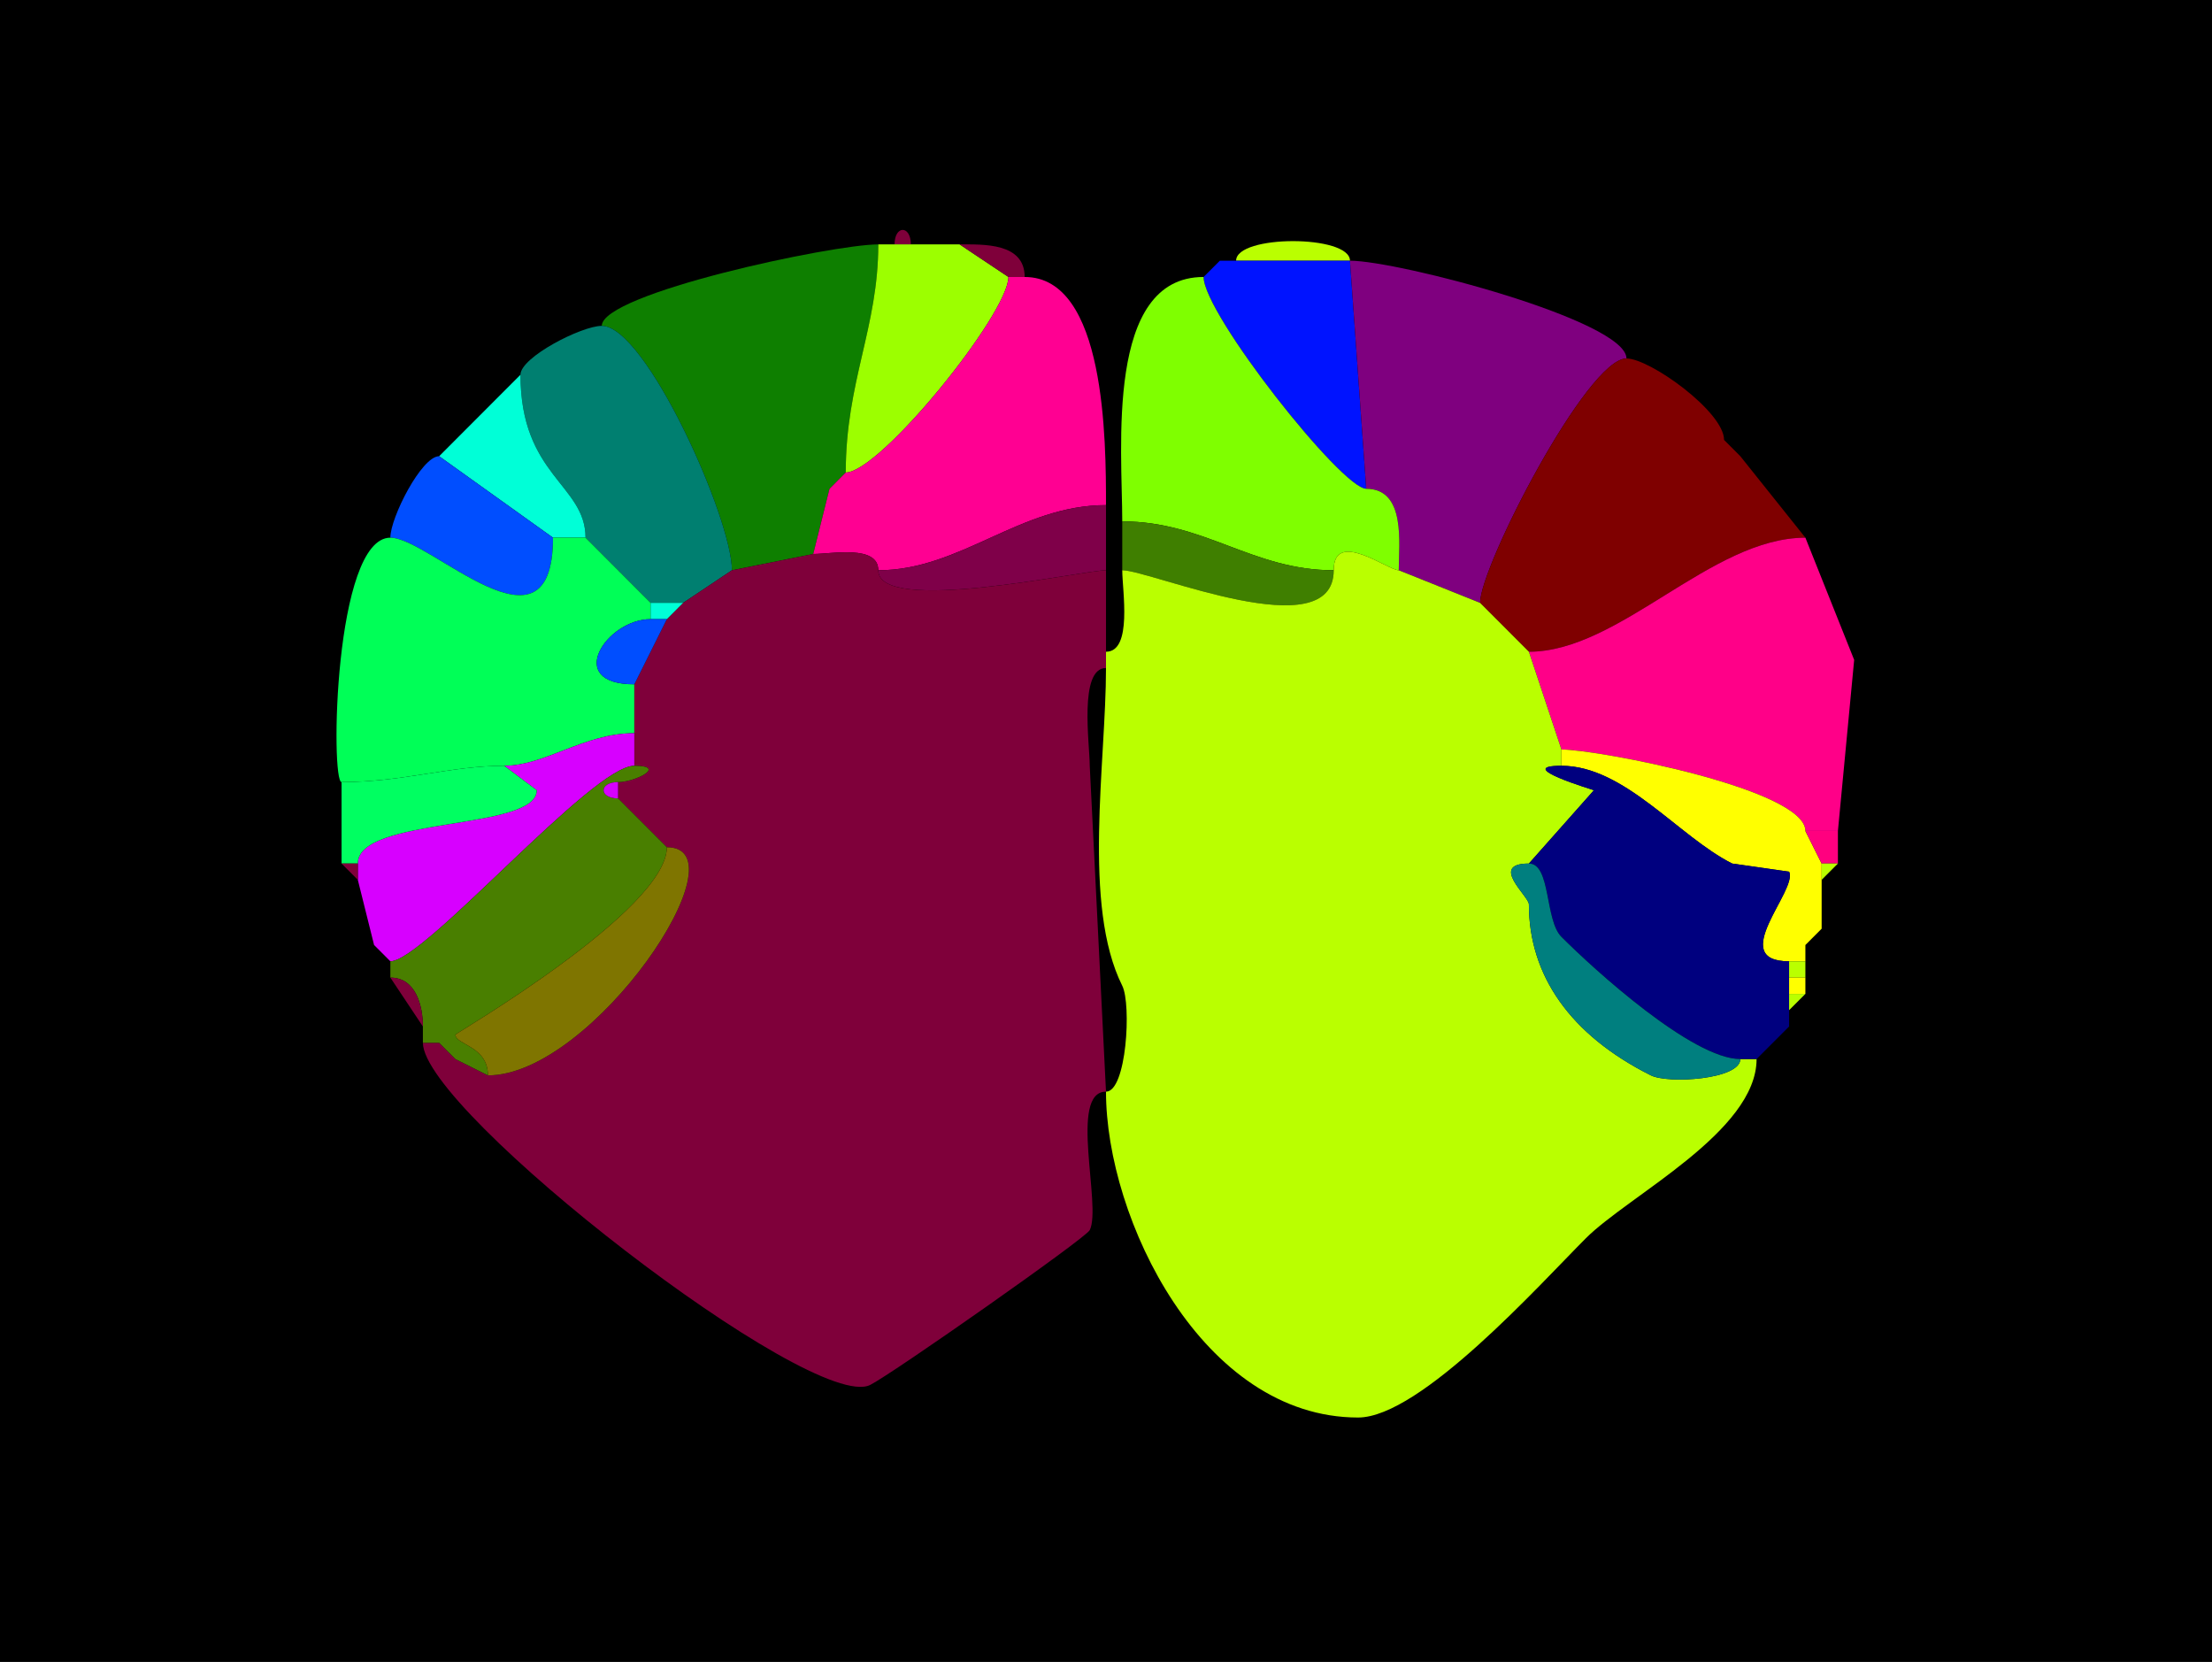 <?xml version="1.0" encoding="UTF-8"?>
<svg xmlns="http://www.w3.org/2000/svg" xmlns:xlink="http://www.w3.org/1999/xlink" width="430px" height="323px" viewBox="0 0 430 323" version="1.1">
<g id="surface1">
<rect x="0" y="0" width="430" height="323" style="fill:rgb(0%,0%,0%);fill-opacity:1;stroke:none;"/>
<path style=" stroke:none;fill-rule:nonzero;fill:rgb(49.804%,0%,22.745%);fill-opacity:1;" d="M 173.898 47.5 L 177.059 47.5 C 177.059 43.746 173.898 43.746 173.898 47.5 Z M 173.898 47.5 "/>
<path style=" stroke:none;fill-rule:nonzero;fill:rgb(5.49%,49.804%,0%);fill-opacity:1;" d="M 158.09 107.668 L 142.281 110.832 C 142.281 100.762 125.523 63.332 116.984 63.332 C 116.984 57.031 161.801 47.5 170.734 47.5 C 170.734 63.641 164.41 74.188 164.41 91.832 C 164.41 91.832 161.25 95 161.25 95 C 161.25 95 158.09 107.668 158.09 107.668 Z M 158.09 107.668 "/>
<path style=" stroke:none;fill-rule:nonzero;fill:rgb(61.176%,100%,0%);fill-opacity:1;" d="M 196.031 53.832 C 196.031 60.996 171.059 91.832 164.41 91.832 C 164.41 74.188 170.734 63.641 170.734 47.5 C 170.734 47.5 173.898 47.5 173.898 47.5 C 173.898 47.5 177.059 47.5 177.059 47.5 C 177.059 47.5 186.543 47.5 186.543 47.5 C 186.543 47.5 196.031 53.832 196.031 53.832 Z M 196.031 53.832 "/>
<path style=" stroke:none;fill-rule:nonzero;fill:rgb(49.804%,0%,22.745%);fill-opacity:1;" d="M 196.031 53.832 L 199.191 53.832 C 199.191 47.156 191.176 47.5 186.543 47.5 C 186.543 47.5 196.031 53.832 196.031 53.832 Z M 196.031 53.832 "/>
<path style=" stroke:none;fill-rule:nonzero;fill:rgb(72.941%,100%,0%);fill-opacity:1;" d="M 240.293 50.668 L 262.426 50.668 C 262.426 45.594 240.293 45.594 240.293 50.668 Z M 240.293 50.668 "/>
<path style=" stroke:none;fill-rule:nonzero;fill:rgb(72.941%,100%,0%);fill-opacity:1;" d="M 237.133 50.668 L 233.969 53.832 C 233.969 53.832 237.133 50.668 237.133 50.668 Z M 237.133 50.668 "/>
<path style=" stroke:none;fill-rule:nonzero;fill:rgb(0%,7.451%,100%);fill-opacity:1;" d="M 233.969 53.832 C 233.969 60.984 260.828 95 265.59 95 C 265.59 95 262.426 50.668 262.426 50.668 C 262.426 50.668 240.293 50.668 240.293 50.668 C 240.293 50.668 237.133 50.668 237.133 50.668 C 237.133 50.668 233.969 53.832 233.969 53.832 Z M 233.969 53.832 "/>
<path style=" stroke:none;fill-rule:nonzero;fill:rgb(49.804%,0%,49.804%);fill-opacity:1;" d="M 271.91 110.832 L 287.719 117.168 C 287.719 110.125 308.531 69.668 316.176 69.668 C 316.176 62.332 271.844 50.668 262.426 50.668 C 262.426 50.668 265.59 95 265.59 95 C 273.367 95 271.91 105.699 271.91 110.832 Z M 271.91 110.832 "/>
<path style=" stroke:none;fill-rule:nonzero;fill:rgb(100%,0%,57.255%);fill-opacity:1;" d="M 158.09 107.668 C 161.711 107.668 170.734 105.832 170.734 110.832 C 186.703 110.832 198.238 98.168 215 98.168 C 215 85.664 214.938 53.832 199.191 53.832 C 199.191 53.832 196.031 53.832 196.031 53.832 C 196.031 60.996 171.059 91.832 164.41 91.832 C 164.41 91.832 161.25 95 161.25 95 C 161.25 95 158.09 107.668 158.09 107.668 Z M 158.09 107.668 "/>
<path style=" stroke:none;fill-rule:nonzero;fill:rgb(49.804%,100%,0%);fill-opacity:1;" d="M 259.266 110.832 C 259.266 102.727 269.805 110.832 271.91 110.832 C 271.91 105.699 273.367 95 265.59 95 C 260.828 95 233.969 60.984 233.969 53.832 C 214.797 53.832 218.16 87.273 218.16 101.332 C 234.188 101.332 243.461 110.832 259.266 110.832 Z M 259.266 110.832 "/>
<path style=" stroke:none;fill-rule:nonzero;fill:rgb(0%,49.804%,43.922%);fill-opacity:1;" d="M 126.469 117.168 L 132.793 117.168 C 132.793 117.168 142.281 110.832 142.281 110.832 C 142.281 100.762 125.523 63.332 116.984 63.332 C 113.07 63.332 101.176 69.422 101.176 72.832 C 101.176 92.461 113.824 94.184 113.824 104.5 C 113.824 104.5 126.469 117.168 126.469 117.168 Z M 126.469 117.168 "/>
<path style=" stroke:none;fill-rule:nonzero;fill:rgb(49.804%,0%,0%);fill-opacity:1;" d="M 287.719 117.168 L 297.207 126.668 C 314.891 126.668 332.578 104.5 350.957 104.5 C 350.957 104.5 338.309 88.668 338.309 88.668 C 338.309 88.668 335.148 85.5 335.148 85.5 C 335.148 80.031 320.734 69.668 316.176 69.668 C 308.531 69.668 287.719 110.125 287.719 117.168 Z M 287.719 117.168 "/>
<path style=" stroke:none;fill-rule:nonzero;fill:rgb(0%,100%,84.314%);fill-opacity:1;" d="M 107.5 104.5 L 113.824 104.5 C 113.824 94.184 101.176 92.461 101.176 72.832 C 101.176 72.832 85.367 88.668 85.367 88.668 C 85.367 88.668 107.5 104.5 107.5 104.5 Z M 107.5 104.5 "/>
<path style=" stroke:none;fill-rule:nonzero;fill:rgb(49.804%,0%,49.804%);fill-opacity:1;" d="M 335.148 85.5 L 338.309 88.668 C 338.309 88.668 335.148 85.5 335.148 85.5 Z M 335.148 85.5 "/>
<path style=" stroke:none;fill-rule:nonzero;fill:rgb(0%,30.588%,100%);fill-opacity:1;" d="M 75.883 104.5 C 83.59 104.5 107.5 129.648 107.5 104.5 C 107.5 104.5 85.367 88.668 85.367 88.668 C 81.965 88.668 75.883 100.578 75.883 104.5 Z M 75.883 104.5 "/>
<path style=" stroke:none;fill-rule:nonzero;fill:rgb(61.176%,100%,0%);fill-opacity:1;" d="M 164.41 91.832 L 161.25 95 C 161.25 95 164.41 91.832 164.41 91.832 Z M 164.41 91.832 "/>
<path style=" stroke:none;fill-rule:nonzero;fill:rgb(49.804%,0%,28.627%);fill-opacity:1;" d="M 170.734 110.832 C 170.734 119.629 210.551 110.832 215 110.832 C 215 110.832 215 98.168 215 98.168 C 198.238 98.168 186.703 110.832 170.734 110.832 Z M 170.734 110.832 "/>
<path style=" stroke:none;fill-rule:nonzero;fill:rgb(24.706%,49.804%,0%);fill-opacity:1;" d="M 218.16 110.832 C 223.648 110.832 259.266 126.152 259.266 110.832 C 243.461 110.832 234.188 101.332 218.16 101.332 C 218.16 101.332 218.16 110.832 218.16 110.832 Z M 218.16 110.832 "/>
<path style=" stroke:none;fill-rule:nonzero;fill:rgb(0%,100%,34.118%);fill-opacity:1;" d="M 98.016 148.832 C 87.586 148.832 78.359 152 66.398 152 C 64.238 152 64.914 104.5 75.883 104.5 C 83.59 104.5 107.5 129.648 107.5 104.5 C 107.5 104.5 113.824 104.5 113.824 104.5 C 113.824 104.5 126.469 117.168 126.469 117.168 C 126.469 117.168 126.469 120.332 126.469 120.332 C 117.914 120.332 109.535 133 123.309 133 C 123.309 133 123.309 142.5 123.309 142.5 C 113.535 142.5 105.988 148.832 98.016 148.832 Z M 98.016 148.832 "/>
<path style=" stroke:none;fill-rule:nonzero;fill:rgb(100%,0%,53.333%);fill-opacity:1;" d="M 350.957 161.5 L 357.281 161.5 C 357.281 161.5 360.441 128.25 360.441 128.25 C 360.441 128.25 350.957 104.5 350.957 104.5 C 332.578 104.5 314.891 126.668 297.207 126.668 C 297.207 126.668 303.531 145.668 303.531 145.668 C 310.559 145.668 350.957 153.367 350.957 161.5 Z M 350.957 161.5 "/>
<path style=" stroke:none;fill-rule:nonzero;fill:rgb(49.804%,0%,22.745%);fill-opacity:1;" d="M 88.531 205.832 L 94.852 209 C 115.273 209 145.09 164.668 129.633 164.668 C 129.633 164.668 120.148 155.168 120.148 155.168 C 120.148 155.168 120.148 152 120.148 152 C 123.492 152 129.723 148.832 123.309 148.832 C 123.309 148.832 123.309 142.5 123.309 142.5 C 123.309 142.5 123.309 133 123.309 133 C 123.309 133 129.633 120.332 129.633 120.332 C 129.633 120.332 132.793 117.168 132.793 117.168 C 132.793 117.168 142.281 110.832 142.281 110.832 C 142.281 110.832 158.09 107.668 158.09 107.668 C 161.711 107.668 170.734 105.832 170.734 110.832 C 170.734 119.629 210.551 110.832 215 110.832 C 215 110.832 215 126.668 215 126.668 C 215 126.668 215 129.832 215 129.832 C 209.676 129.832 211.84 144.652 211.84 148.832 C 211.84 148.832 215 212.168 215 212.168 C 207.703 212.168 214.188 234.375 211.84 239.082 C 211.051 240.656 173.48 267 169.156 269.168 C 157.957 274.773 82.207 215.996 82.207 202.668 C 82.207 202.668 85.367 202.668 85.367 202.668 C 85.367 202.668 88.531 205.832 88.531 205.832 Z M 88.531 205.832 "/>
<path style=" stroke:none;fill-rule:nonzero;fill:rgb(72.941%,100%,0%);fill-opacity:1;" d="M 341.469 205.832 C 341.469 219.945 316.57 232.355 308.273 240.668 C 299.363 249.586 276.125 275.5 264.008 275.5 C 233.73 275.5 215 236.871 215 212.168 C 218.996 212.168 219.965 195.191 218.16 191.582 C 210.359 175.953 215 148.23 215 129.832 C 215 129.832 215 126.668 215 126.668 C 220.195 126.668 218.16 114.742 218.16 110.832 C 223.648 110.832 259.266 126.152 259.266 110.832 C 259.266 102.727 269.805 110.832 271.91 110.832 C 271.91 110.832 287.719 117.168 287.719 117.168 C 287.719 117.168 297.207 126.668 297.207 126.668 C 297.207 126.668 303.531 145.668 303.531 145.668 C 303.531 145.668 303.531 148.832 303.531 148.832 C 293.926 148.832 309.852 153.547 309.852 153.582 C 309.852 153.582 297.207 167.832 297.207 167.832 C 289.41 167.832 297.207 174.184 297.207 175.75 C 297.207 189.531 305.199 201.129 320.918 209 C 324.312 210.699 338.309 209.793 338.309 205.832 C 338.309 205.832 341.469 205.832 341.469 205.832 Z M 341.469 205.832 "/>
<path style=" stroke:none;fill-rule:nonzero;fill:rgb(0%,100%,84.314%);fill-opacity:1;" d="M 126.469 120.332 L 129.633 120.332 C 129.633 120.332 132.793 117.168 132.793 117.168 C 132.793 117.168 126.469 117.168 126.469 117.168 C 126.469 117.168 126.469 120.332 126.469 120.332 Z M 126.469 120.332 "/>
<path style=" stroke:none;fill-rule:nonzero;fill:rgb(0%,30.588%,100%);fill-opacity:1;" d="M 129.633 120.332 L 123.309 133 C 109.535 133 117.914 120.332 126.469 120.332 C 126.469 120.332 129.633 120.332 129.633 120.332 Z M 129.633 120.332 "/>
<path style=" stroke:none;fill-rule:nonzero;fill:rgb(84.314%,0%,100%);fill-opacity:1;" d="M 72.719 183.668 L 75.883 186.832 C 82.492 186.832 115.062 148.832 123.309 148.832 C 123.309 148.832 123.309 142.5 123.309 142.5 C 113.535 142.5 105.988 148.832 98.016 148.832 C 98.016 148.832 104.34 153.582 104.34 153.582 C 104.34 161.539 69.559 158.605 69.559 167.832 C 69.559 167.832 69.559 171 69.559 171 C 69.559 171 72.719 183.668 72.719 183.668 Z M 72.719 183.668 "/>
<path style=" stroke:none;fill-rule:nonzero;fill:rgb(0%,100%,38.039%);fill-opacity:1;" d="M 66.398 167.832 L 69.559 167.832 C 69.559 158.605 104.34 161.539 104.34 153.582 C 104.34 153.582 98.016 148.832 98.016 148.832 C 87.586 148.832 78.359 152 66.398 152 C 66.398 152 66.398 167.832 66.398 167.832 Z M 66.398 167.832 "/>
<path style=" stroke:none;fill-rule:nonzero;fill:rgb(100%,100%,0%);fill-opacity:1;" d="M 347.793 186.832 L 350.957 186.832 C 350.957 186.832 350.957 183.668 350.957 183.668 C 350.957 183.668 354.117 180.5 354.117 180.5 C 354.117 180.5 354.117 171 354.117 171 C 354.117 171 354.117 167.832 354.117 167.832 C 354.117 167.832 350.957 161.5 350.957 161.5 C 350.957 153.367 310.559 145.668 303.531 145.668 C 303.531 145.668 303.531 148.832 303.531 148.832 C 315.824 148.832 326.309 162.613 336.727 167.832 C 336.727 167.832 347.793 169.418 347.793 169.418 C 349.566 172.965 335.516 186.832 347.793 186.832 Z M 347.793 186.832 "/>
<path style=" stroke:none;fill-rule:nonzero;fill:rgb(28.627%,49.804%,0%);fill-opacity:1;" d="M 88.531 205.832 L 94.852 209 C 94.852 203.262 88.531 203.078 88.531 201.082 C 88.531 200.883 129.633 176.902 129.633 164.668 C 129.633 164.668 120.148 155.168 120.148 155.168 C 116.398 155.168 116.398 152 120.148 152 C 123.492 152 129.723 148.832 123.309 148.832 C 115.062 148.832 82.492 186.832 75.883 186.832 C 75.883 186.832 75.883 190 75.883 190 C 80.871 190 82.207 195.578 82.207 199.5 C 82.207 199.5 82.207 202.668 82.207 202.668 C 82.207 202.668 85.367 202.668 85.367 202.668 C 85.367 202.668 88.531 205.832 88.531 205.832 Z M 88.531 205.832 "/>
<path style=" stroke:none;fill-rule:nonzero;fill:rgb(0%,0%,49.804%);fill-opacity:1;" d="M 338.309 205.832 L 341.469 205.832 C 341.469 205.832 344.633 202.668 344.633 202.668 C 344.633 202.668 347.793 199.5 347.793 199.5 C 347.793 199.5 347.793 196.332 347.793 196.332 C 347.793 196.332 347.793 193.168 347.793 193.168 C 347.793 193.168 347.793 190 347.793 190 C 347.793 190 347.793 186.832 347.793 186.832 C 335.516 186.832 349.566 172.965 347.793 169.418 C 347.793 169.418 336.727 167.832 336.727 167.832 C 326.309 162.613 315.824 148.832 303.531 148.832 C 293.926 148.832 309.852 153.547 309.852 153.582 C 309.852 153.582 297.207 167.832 297.207 167.832 C 301.504 167.832 300.277 178.828 303.531 182.082 C 310.02 188.586 329.047 205.832 338.309 205.832 Z M 338.309 205.832 "/>
<path style=" stroke:none;fill-rule:nonzero;fill:rgb(84.314%,0%,100%);fill-opacity:1;" d="M 120.148 152 C 116.398 152 116.398 155.168 120.148 155.168 C 120.148 155.168 120.148 152 120.148 152 Z M 120.148 152 "/>
<path style=" stroke:none;fill-rule:nonzero;fill:rgb(100%,0%,49.804%);fill-opacity:1;" d="M 354.117 167.832 L 357.281 167.832 C 357.281 167.832 357.281 161.5 357.281 161.5 C 357.281 161.5 350.957 161.5 350.957 161.5 C 350.957 161.5 354.117 167.832 354.117 167.832 Z M 354.117 167.832 "/>
<path style=" stroke:none;fill-rule:nonzero;fill:rgb(49.804%,45.882%,0%);fill-opacity:1;" d="M 129.633 164.668 C 145.09 164.668 115.273 209 94.852 209 C 94.852 203.262 88.531 203.078 88.531 201.082 C 88.531 200.883 129.633 176.902 129.633 164.668 Z M 129.633 164.668 "/>
<path style=" stroke:none;fill-rule:nonzero;fill:rgb(49.804%,0%,22.745%);fill-opacity:1;" d="M 69.559 167.832 L 69.559 171 C 69.559 171 66.398 167.832 66.398 167.832 C 66.398 167.832 69.559 167.832 69.559 167.832 Z M 69.559 167.832 "/>
<path style=" stroke:none;fill-rule:nonzero;fill:rgb(0%,49.804%,49.804%);fill-opacity:1;" d="M 297.207 167.832 C 301.504 167.832 300.277 178.828 303.531 182.082 C 310.02 188.586 329.047 205.832 338.309 205.832 C 338.309 209.793 324.312 210.699 320.918 209 C 305.199 201.129 297.207 189.531 297.207 175.75 C 297.207 174.184 289.41 167.832 297.207 167.832 Z M 297.207 167.832 "/>
<path style=" stroke:none;fill-rule:nonzero;fill:rgb(72.941%,100%,0%);fill-opacity:1;" d="M 357.281 167.832 L 354.117 171 C 354.117 171 354.117 167.832 354.117 167.832 C 354.117 167.832 357.281 167.832 357.281 167.832 Z M 357.281 167.832 "/>
<path style=" stroke:none;fill-rule:nonzero;fill:rgb(72.941%,100%,0%);fill-opacity:1;" d="M 354.117 180.5 L 350.957 183.668 C 350.957 183.668 354.117 180.5 354.117 180.5 Z M 354.117 180.5 "/>
<path style=" stroke:none;fill-rule:nonzero;fill:rgb(49.804%,0%,22.745%);fill-opacity:1;" d="M 72.719 183.668 L 75.883 186.832 C 75.883 186.832 72.719 183.668 72.719 183.668 Z M 72.719 183.668 "/>
<path style=" stroke:none;fill-rule:nonzero;fill:rgb(72.941%,100%,0%);fill-opacity:1;" d="M 347.793 190 L 350.957 190 C 350.957 190 350.957 186.832 350.957 186.832 C 350.957 186.832 347.793 186.832 347.793 186.832 C 347.793 186.832 347.793 190 347.793 190 Z M 347.793 190 "/>
<path style=" stroke:none;fill-rule:nonzero;fill:rgb(49.804%,0%,22.745%);fill-opacity:1;" d="M 75.883 190 C 80.871 190 82.207 195.578 82.207 199.5 C 82.207 199.5 75.883 190 75.883 190 Z M 75.883 190 "/>
<path style=" stroke:none;fill-rule:nonzero;fill:rgb(100%,100%,0%);fill-opacity:1;" d="M 347.793 193.168 L 350.957 193.168 C 350.957 193.168 350.957 190 350.957 190 C 350.957 190 347.793 190 347.793 190 C 347.793 190 347.793 193.168 347.793 193.168 Z M 347.793 193.168 "/>
<path style=" stroke:none;fill-rule:nonzero;fill:rgb(72.941%,100%,0%);fill-opacity:1;" d="M 350.957 193.168 L 347.793 196.332 C 347.793 196.332 347.793 193.168 347.793 193.168 C 347.793 193.168 350.957 193.168 350.957 193.168 Z M 350.957 193.168 "/>
<path style=" stroke:none;fill-rule:nonzero;fill:rgb(72.941%,100%,0%);fill-opacity:1;" d="M 347.793 199.5 L 344.633 202.668 C 344.633 202.668 347.793 199.5 347.793 199.5 Z M 347.793 199.5 "/>
<path style=" stroke:none;fill-rule:nonzero;fill:rgb(49.804%,45.882%,0%);fill-opacity:1;" d="M 85.367 202.668 L 88.531 205.832 C 88.531 205.832 85.367 202.668 85.367 202.668 Z M 85.367 202.668 "/>
<path style=" stroke:none;fill-rule:nonzero;fill:rgb(72.941%,100%,0%);fill-opacity:1;" d="M 344.633 202.668 L 341.469 205.832 C 341.469 205.832 344.633 202.668 344.633 202.668 Z M 344.633 202.668 "/>
</g>
</svg>
